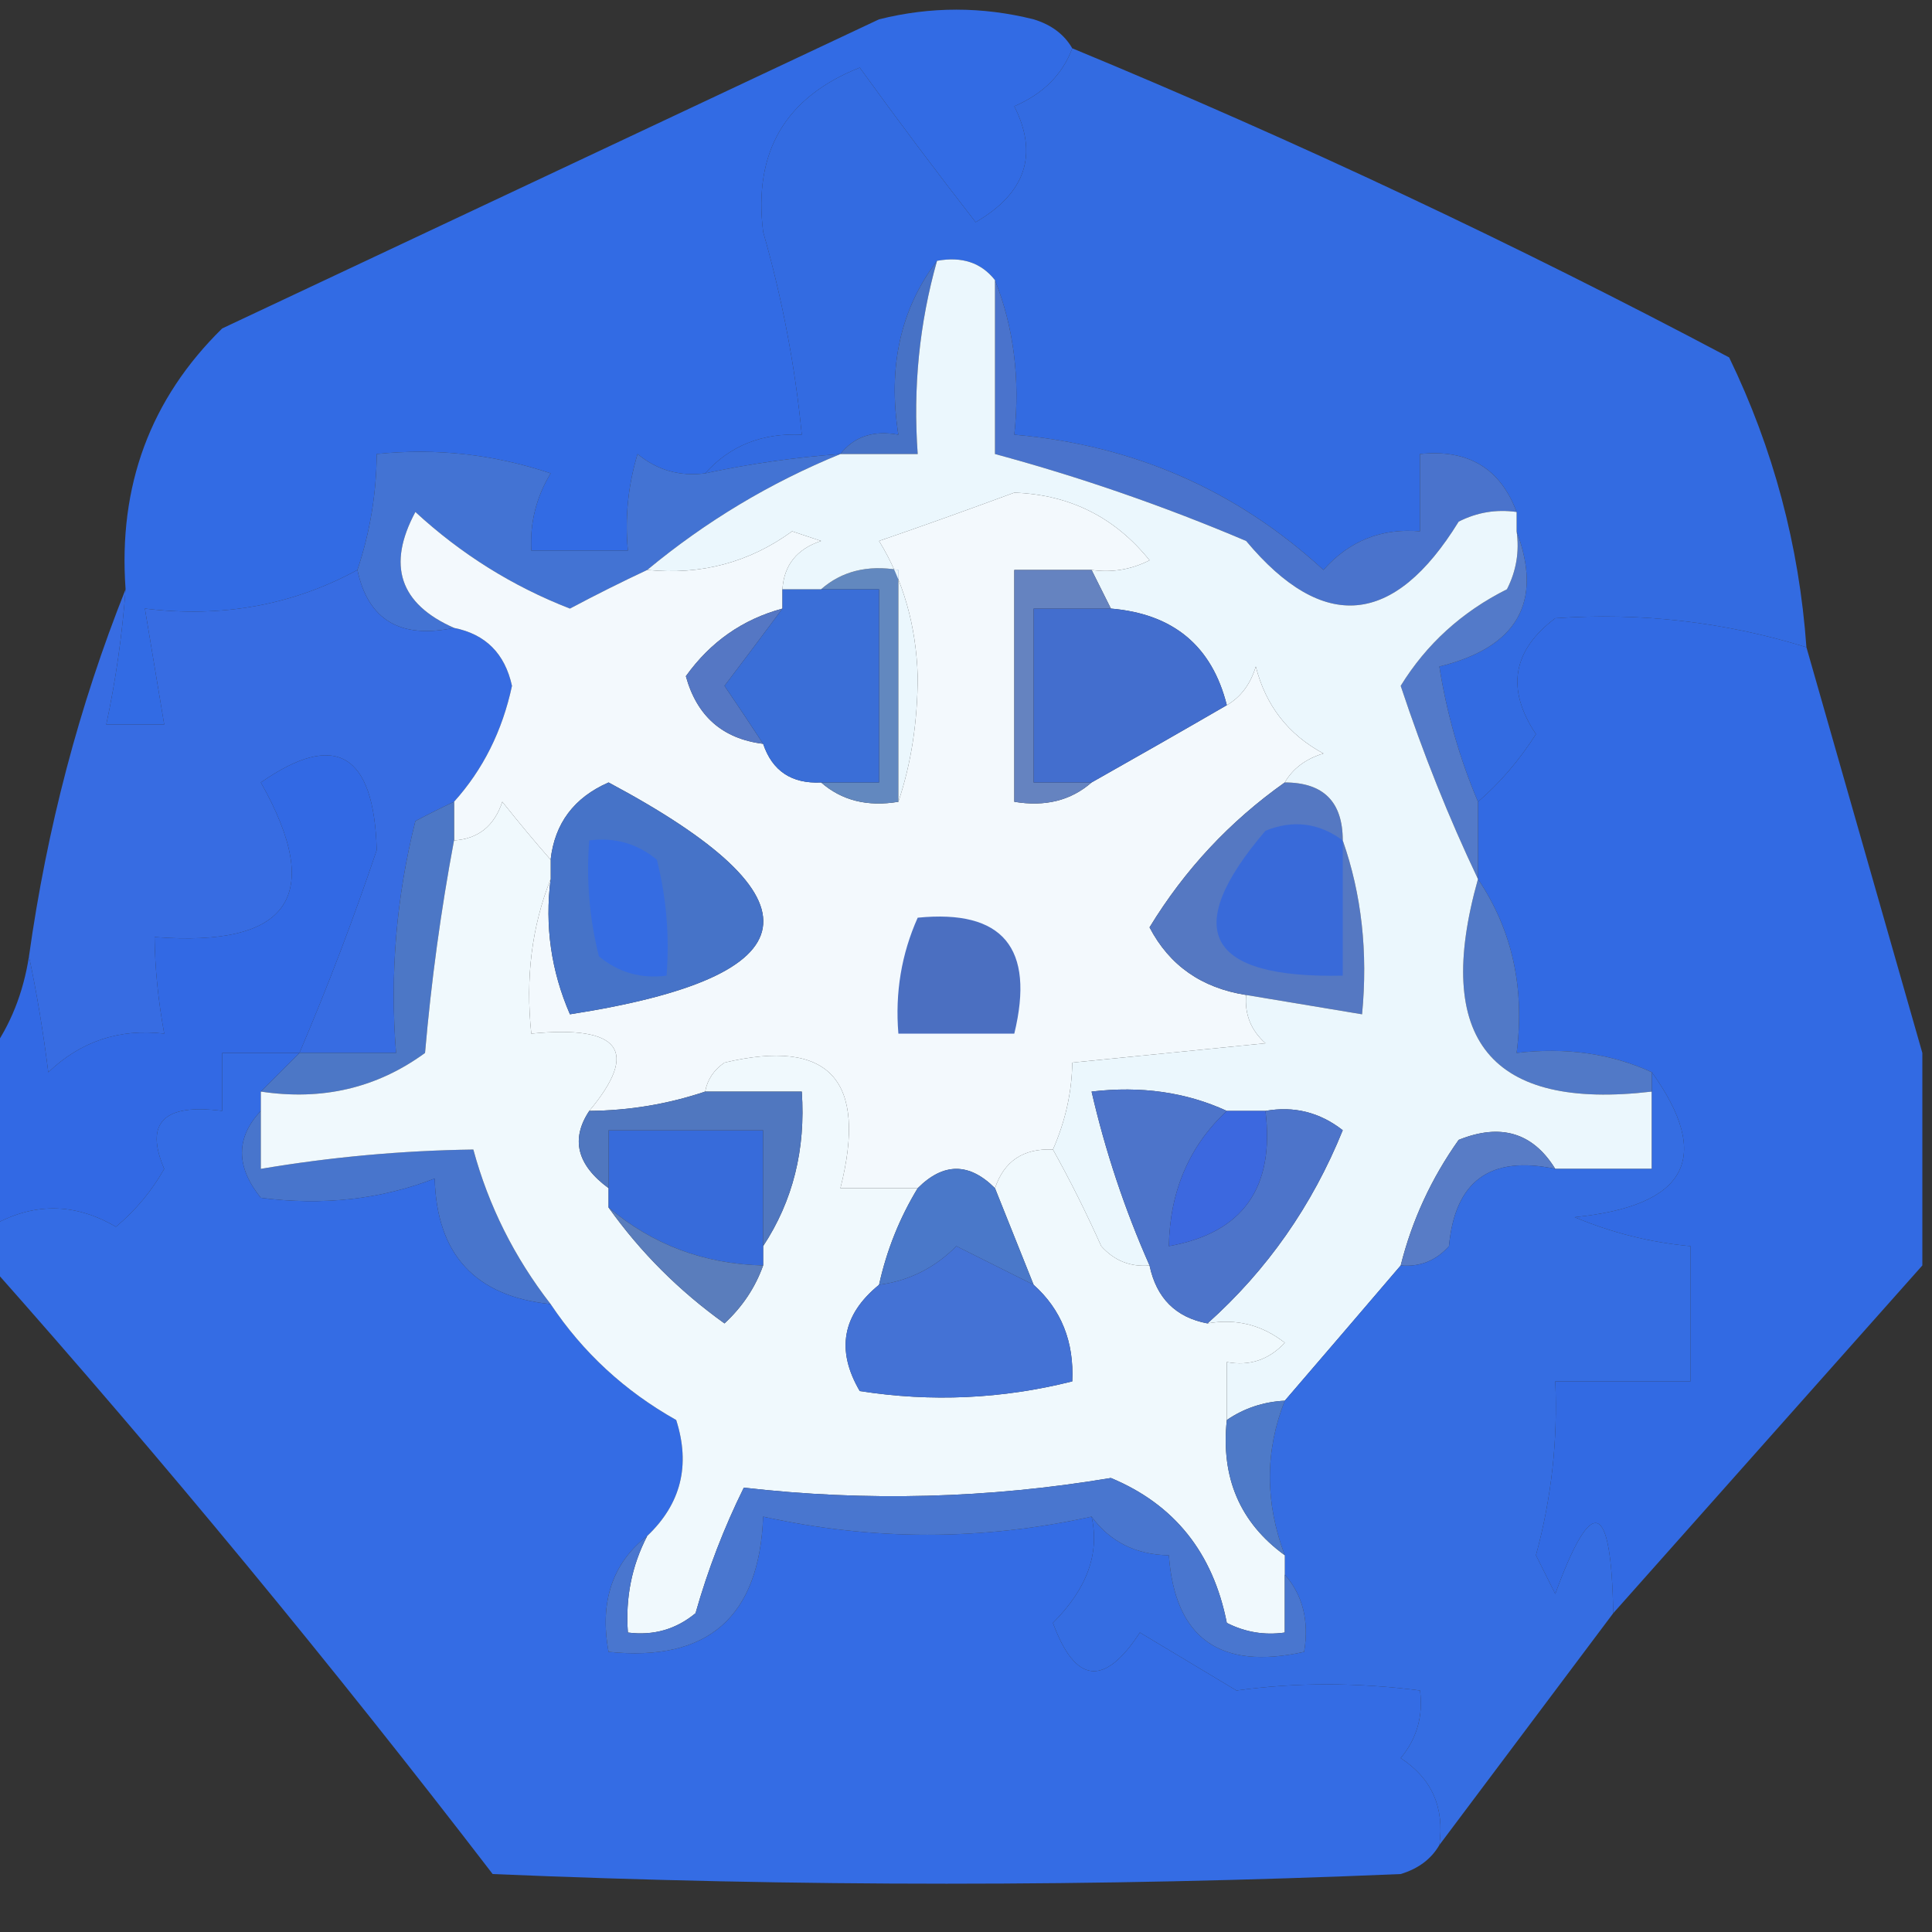 <?xml version="1.0" encoding="UTF-8"?>
<!DOCTYPE svg PUBLIC "-//W3C//DTD SVG 1.1//EN" "http://www.w3.org/Graphics/SVG/1.1/DTD/svg11.dtd">
<svg xmlns="http://www.w3.org/2000/svg" version="1.1" width="100px" height="100px" style="shape-rendering:geometricPrecision; text-rendering:geometricPrecision; image-rendering:optimizeQuality; fill-rule:evenodd; clip-rule:evenodd" xmlns:xlink="http://www.w3.org/1999/xlink">
<rect width="100%" height="100%" fill="#333333" stroke="none"/>
<g><path style="opacity:0.995" fill="#346ce2" d="M 55.5,2.5 C 67.104,7.302 78.437,12.636 89.5,18.5C 91.79,23.233 93.123,28.233 93.5,33.5C 89.256,32.188 84.922,31.688 80.5,32C 78.279,33.669 77.945,35.669 79.5,38C 78.629,39.364 77.629,40.531 76.5,41.5C 75.551,39.263 74.884,36.929 74.5,34.5C 78.541,33.503 79.874,31.169 78.5,27.5C 78.5,27.167 78.5,26.833 78.5,26.5C 77.656,24.241 75.989,23.241 73.5,23.5C 73.5,24.833 73.5,26.167 73.5,27.5C 71.508,27.328 69.841,27.995 68.5,29.5C 64.003,25.368 58.669,23.035 52.5,22.5C 52.806,19.615 52.473,16.948 51.5,14.5C 50.791,13.596 49.791,13.263 48.5,13.5C 46.612,15.988 45.946,18.988 46.5,22.5C 45.209,22.263 44.209,22.596 43.5,23.5C 41.139,23.674 38.806,24.007 36.5,24.5C 37.78,23.069 39.447,22.402 41.5,22.5C 41.157,18.961 40.49,15.461 39.5,12C 38.985,7.86 40.652,5.027 44.5,3.5C 46.495,6.261 48.495,8.928 50.5,11.5C 53.09,9.996 53.756,7.996 52.5,5.5C 53.993,4.859 54.993,3.859 55.5,2.5 Z"/></g>
<g><path style="opacity:0.999" fill="#326be4" d="M 55.5,2.5 C 54.993,3.859 53.993,4.859 52.5,5.5C 53.756,7.996 53.09,9.996 50.5,11.5C 48.495,8.928 46.495,6.261 44.5,3.5C 40.652,5.027 38.985,7.86 39.5,12C 40.49,15.461 41.157,18.961 41.5,22.5C 39.447,22.402 37.78,23.069 36.5,24.5C 35.178,24.67 34.011,24.337 33,23.5C 32.507,25.134 32.34,26.801 32.5,28.5C 30.833,28.5 29.167,28.5 27.5,28.5C 27.421,27.07 27.754,25.736 28.5,24.5C 25.572,23.516 22.572,23.183 19.5,23.5C 19.483,25.565 19.149,27.565 18.5,29.5C 15.154,31.324 11.487,31.99 7.5,31.5C 7.833,33.5 8.167,35.5 8.5,37.5C 7.5,37.5 6.5,37.5 5.5,37.5C 5.993,35.194 6.326,32.861 6.5,30.5C 6.114,25.15 7.78,20.65 11.5,17C 22.803,11.683 34.136,6.35 45.5,1C 48.167,0.333 50.833,0.333 53.5,1C 54.416,1.278 55.083,1.778 55.5,2.5 Z"/></g>
<g><path style="opacity:1" fill="#4772c6" d="M 48.5,13.5 C 47.586,16.728 47.253,20.061 47.5,23.5C 46.167,23.5 44.833,23.5 43.5,23.5C 44.209,22.596 45.209,22.263 46.5,22.5C 45.946,18.988 46.612,15.988 48.5,13.5 Z"/></g>
<g><path style="opacity:1" fill="#4373d3" d="M 36.5,24.5 C 38.806,24.007 41.139,23.674 43.5,23.5C 39.868,24.984 36.534,26.984 33.5,29.5C 32.2,30.108 30.867,30.774 29.5,31.5C 26.535,30.349 23.869,28.682 21.5,26.5C 20.02,29.257 20.687,31.257 23.5,32.5C 20.715,33.084 19.048,32.084 18.5,29.5C 19.149,27.565 19.483,25.565 19.5,23.5C 22.572,23.183 25.572,23.516 28.5,24.5C 27.754,25.736 27.421,27.07 27.5,28.5C 29.167,28.5 30.833,28.5 32.5,28.5C 32.34,26.801 32.507,25.134 33,23.5C 34.011,24.337 35.178,24.67 36.5,24.5 Z"/></g>
<g><path style="opacity:1" fill="#4a73cc" d="M 51.5,14.5 C 52.473,16.948 52.806,19.615 52.5,22.5C 58.669,23.035 64.003,25.368 68.5,29.5C 69.841,27.995 71.508,27.328 73.5,27.5C 73.5,26.167 73.5,24.833 73.5,23.5C 75.989,23.241 77.656,24.241 78.5,26.5C 77.448,26.351 76.448,26.517 75.5,27C 72.154,32.432 68.487,32.765 64.5,28C 60.244,26.193 55.911,24.693 51.5,23.5C 51.5,20.5 51.5,17.5 51.5,14.5 Z"/></g>
<g><path style="opacity:0.998" fill="#376ce2" d="M 18.5,29.5 C 19.048,32.084 20.715,33.084 23.5,32.5C 25.132,32.825 26.132,33.825 26.5,35.5C 25.999,37.836 24.999,39.836 23.5,41.5C 22.85,41.804 22.183,42.137 21.5,42.5C 20.509,46.445 20.176,50.445 20.5,54.5C 18.833,54.5 17.167,54.5 15.5,54.5C 16.964,51.068 18.297,47.568 19.5,44C 19.361,38.979 17.361,37.812 13.5,40.5C 16.817,46.377 14.983,49.044 8,48.5C 8.019,50.108 8.185,51.774 8.5,53.5C 6.179,53.229 4.179,53.895 2.5,55.5C 2.239,53.405 1.906,51.405 1.5,49.5C 2.43,42.864 4.096,36.53 6.5,30.5C 6.326,32.861 5.993,35.194 5.5,37.5C 6.5,37.5 7.5,37.5 8.5,37.5C 8.167,35.5 7.833,33.5 7.5,31.5C 11.487,31.99 15.154,31.324 18.5,29.5 Z"/></g>
<g><path style="opacity:0.991" fill="#336be5" d="M 93.5,33.5 C 95.5,40.5 97.5,47.5 99.5,54.5C 99.5,58.167 99.5,61.833 99.5,65.5C 94.167,71.5 88.833,77.5 83.5,83.5C 83.402,77.627 82.402,77.294 80.5,82.5C 80.167,81.833 79.833,81.167 79.5,80.5C 80.302,77.551 80.635,74.551 80.5,71.5C 82.833,71.5 85.167,71.5 87.5,71.5C 87.5,69.167 87.5,66.833 87.5,64.5C 85.436,64.313 83.436,63.813 81.5,63C 87.326,62.417 88.659,59.917 85.5,55.5C 83.393,54.532 81.059,54.198 78.5,54.5C 78.932,51.123 78.266,48.123 76.5,45.5C 76.5,44.167 76.5,42.833 76.5,41.5C 77.629,40.531 78.629,39.364 79.5,38C 77.945,35.669 78.279,33.669 80.5,32C 84.922,31.688 89.256,32.188 93.5,33.5 Z"/></g>
<g><path style="opacity:1" fill="#537ac9" d="M 78.5,27.5 C 79.874,31.169 78.541,33.503 74.5,34.5C 74.884,36.929 75.551,39.263 76.5,41.5C 76.5,42.833 76.5,44.167 76.5,45.5C 74.996,42.34 73.663,39.007 72.5,35.5C 73.832,33.337 75.666,31.67 78,30.5C 78.483,29.552 78.65,28.552 78.5,27.5 Z"/></g>
<g><path style="opacity:0.975" fill="#336be8" d="M 15.5,54.5 C 14.167,54.5 12.833,54.5 11.5,54.5C 11.5,55.5 11.5,56.5 11.5,57.5C 8.477,57.105 7.477,58.105 8.5,60.5C 7.855,61.646 7.022,62.646 6,63.5C 3.837,62.232 1.67,62.232 -0.5,63.5C -0.5,60.5 -0.5,57.5 -0.5,54.5C 0.537,53.07 1.204,51.403 1.5,49.5C 1.906,51.405 2.239,53.405 2.5,55.5C 4.179,53.895 6.179,53.229 8.5,53.5C 8.185,51.774 8.019,50.108 8,48.5C 14.983,49.044 16.817,46.377 13.5,40.5C 17.361,37.812 19.361,38.979 19.5,44C 18.297,47.568 16.964,51.068 15.5,54.5 Z"/></g>
<g><path style="opacity:1" fill="#f3f9fd" d="M 56.5,29.5 C 55.167,29.5 53.833,29.5 52.5,29.5C 52.5,33.5 52.5,37.5 52.5,41.5C 54.099,41.768 55.432,41.434 56.5,40.5C 58.816,39.194 61.15,37.861 63.5,36.5C 64.222,36.083 64.722,35.416 65,34.5C 65.513,36.521 66.68,38.021 68.5,39C 67.584,39.278 66.918,39.778 66.5,40.5C 63.653,42.514 61.32,45.014 59.5,48C 60.528,49.971 62.195,51.137 64.5,51.5C 64.414,52.496 64.748,53.329 65.5,54C 62.167,54.333 58.833,54.667 55.5,55C 55.481,56.521 55.148,58.021 54.5,59.5C 52.973,59.427 51.973,60.094 51.5,61.5C 50.167,60.167 48.833,60.167 47.5,61.5C 46.167,61.5 44.833,61.5 43.5,61.5C 44.921,55.887 42.921,53.72 37.5,55C 36.944,55.383 36.611,55.883 36.5,56.5C 34.565,57.15 32.565,57.483 30.5,57.5C 33.106,54.384 32.106,53.051 27.5,53.5C 27.194,50.615 27.527,47.948 28.5,45.5C 28.192,47.924 28.526,50.257 29.5,52.5C 42.14,50.535 42.807,46.535 31.5,40.5C 29.712,41.283 28.712,42.616 28.5,44.5C 27.685,43.571 26.852,42.571 26,41.5C 25.583,42.756 24.75,43.423 23.5,43.5C 23.5,42.833 23.5,42.167 23.5,41.5C 24.999,39.836 25.999,37.836 26.5,35.5C 26.132,33.825 25.132,32.825 23.5,32.5C 20.687,31.257 20.02,29.257 21.5,26.5C 23.869,28.682 26.535,30.349 29.5,31.5C 30.867,30.774 32.2,30.108 33.5,29.5C 36.29,29.778 38.79,29.111 41,27.5C 41.5,27.667 42,27.833 42.5,28C 41.244,28.417 40.577,29.25 40.5,30.5C 40.5,30.833 40.5,31.167 40.5,31.5C 38.437,32.058 36.77,33.225 35.5,35C 36.072,37.074 37.405,38.24 39.5,38.5C 39.973,39.906 40.973,40.573 42.5,40.5C 43.568,41.434 44.901,41.768 46.5,41.5C 47.163,39.527 47.496,37.361 47.5,35C 47.419,32.375 46.752,30.041 45.5,28C 47.555,27.297 49.888,26.463 52.5,25.5C 55.37,25.602 57.703,26.768 59.5,29C 58.552,29.483 57.552,29.649 56.5,29.5 Z"/></g>
<g><path style="opacity:1" fill="#6288bf" d="M 42.5,30.5 C 43.568,29.566 44.901,29.232 46.5,29.5C 46.5,33.5 46.5,37.5 46.5,41.5C 44.901,41.768 43.568,41.434 42.5,40.5C 43.5,40.5 44.5,40.5 45.5,40.5C 45.5,37.167 45.5,33.833 45.5,30.5C 44.5,30.5 43.5,30.5 42.5,30.5 Z"/></g>
<g><path style="opacity:1" fill="#5577c4" d="M 40.5,31.5 C 39.524,32.815 38.524,34.148 37.5,35.5C 38.193,36.518 38.859,37.518 39.5,38.5C 37.405,38.24 36.072,37.074 35.5,35C 36.77,33.225 38.437,32.058 40.5,31.5 Z"/></g>
<g><path style="opacity:1" fill="#3a6ed7" d="M 40.5,30.5 C 41.167,30.5 41.833,30.5 42.5,30.5C 43.5,30.5 44.5,30.5 45.5,30.5C 45.5,33.833 45.5,37.167 45.5,40.5C 44.5,40.5 43.5,40.5 42.5,40.5C 40.973,40.573 39.973,39.906 39.5,38.5C 38.859,37.518 38.193,36.518 37.5,35.5C 38.524,34.148 39.524,32.815 40.5,31.5C 40.5,31.167 40.5,30.833 40.5,30.5 Z"/></g>
<g><path style="opacity:1" fill="#4673c8" d="M 28.5,45.5 C 28.5,45.167 28.5,44.833 28.5,44.5C 28.712,42.616 29.712,41.283 31.5,40.5C 42.807,46.535 42.14,50.535 29.5,52.5C 28.526,50.257 28.192,47.924 28.5,45.5 Z"/></g>
<g><path style="opacity:1" fill="#356ce2" d="M 30.5,43.5 C 31.822,43.33 32.989,43.663 34,44.5C 34.495,46.473 34.662,48.473 34.5,50.5C 33.178,50.67 32.011,50.337 31,49.5C 30.505,47.527 30.338,45.527 30.5,43.5 Z"/></g>
<g><path style="opacity:1" fill="#5578c2" d="M 66.5,40.5 C 68.5,40.5 69.5,41.5 69.5,43.5C 70.477,46.287 70.81,49.287 70.5,52.5C 68.5,52.167 66.5,51.833 64.5,51.5C 62.195,51.137 60.528,49.971 59.5,48C 61.32,45.014 63.653,42.514 66.5,40.5 Z"/></g>
<g><path style="opacity:1" fill="#396ad9" d="M 69.5,43.5 C 69.5,45.833 69.5,48.167 69.5,50.5C 62.436,50.648 61.103,48.148 65.5,43C 66.928,42.421 68.262,42.588 69.5,43.5 Z"/></g>
<g><path style="opacity:1" fill="#5179c7" d="M 76.5,45.5 C 78.266,48.123 78.932,51.123 78.5,54.5C 81.059,54.198 83.393,54.532 85.5,55.5C 85.5,55.833 85.5,56.167 85.5,56.5C 77.162,57.482 74.162,53.815 76.5,45.5 Z"/></g>
<g><path style="opacity:1" fill="#4b6fc1" d="M 47.5,47.5 C 51.908,47.062 53.575,49.062 52.5,53.5C 50.5,53.5 48.5,53.5 46.5,53.5C 46.325,51.379 46.659,49.379 47.5,47.5 Z"/></g>
<g><path style="opacity:1" fill="#4c77c6" d="M 23.5,41.5 C 23.5,42.167 23.5,42.833 23.5,43.5C 22.82,47.119 22.32,50.786 22,54.5C 19.518,56.314 16.685,56.98 13.5,56.5C 14.167,55.833 14.833,55.167 15.5,54.5C 17.167,54.5 18.833,54.5 20.5,54.5C 20.176,50.445 20.509,46.445 21.5,42.5C 22.183,42.137 22.85,41.804 23.5,41.5 Z"/></g>
<g><path style="opacity:1" fill="#ebf7fd" d="M 48.5,13.5 C 49.791,13.263 50.791,13.596 51.5,14.5C 51.5,17.5 51.5,20.5 51.5,23.5C 55.911,24.693 60.244,26.193 64.5,28C 68.487,32.765 72.154,32.432 75.5,27C 76.448,26.517 77.448,26.351 78.5,26.5C 78.5,26.833 78.5,27.167 78.5,27.5C 78.65,28.552 78.483,29.552 78,30.5C 75.666,31.67 73.832,33.337 72.5,35.5C 73.663,39.007 74.996,42.34 76.5,45.5C 74.162,53.815 77.162,57.482 85.5,56.5C 85.5,57.833 85.5,59.167 85.5,60.5C 83.833,60.5 82.167,60.5 80.5,60.5C 79.341,58.623 77.674,58.123 75.5,59C 74.086,60.993 73.086,63.16 72.5,65.5C 70.529,67.808 68.529,70.141 66.5,72.5C 65.391,72.557 64.391,72.89 63.5,73.5C 63.5,72.5 63.5,71.5 63.5,70.5C 64.675,70.719 65.675,70.386 66.5,69.5C 65.311,68.571 63.978,68.238 62.5,68.5C 65.587,65.738 67.92,62.405 69.5,58.5C 68.311,57.571 66.978,57.238 65.5,57.5C 64.833,57.5 64.167,57.5 63.5,57.5C 61.393,56.532 59.059,56.198 56.5,56.5C 57.213,59.594 58.213,62.594 59.5,65.5C 58.504,65.586 57.671,65.252 57,64.5C 56.215,62.751 55.382,61.084 54.5,59.5C 55.148,58.021 55.481,56.521 55.5,55C 58.833,54.667 62.167,54.333 65.5,54C 64.748,53.329 64.414,52.496 64.5,51.5C 66.5,51.833 68.5,52.167 70.5,52.5C 70.81,49.287 70.477,46.287 69.5,43.5C 69.5,41.5 68.5,40.5 66.5,40.5C 66.918,39.778 67.584,39.278 68.5,39C 66.68,38.021 65.513,36.521 65,34.5C 64.722,35.416 64.222,36.083 63.5,36.5C 62.732,33.438 60.732,31.772 57.5,31.5C 57.167,30.833 56.833,30.167 56.5,29.5C 57.552,29.649 58.552,29.483 59.5,29C 57.703,26.768 55.37,25.602 52.5,25.5C 49.888,26.463 47.555,27.297 45.5,28C 46.752,30.041 47.419,32.375 47.5,35C 47.496,37.361 47.163,39.527 46.5,41.5C 46.5,37.5 46.5,33.5 46.5,29.5C 44.901,29.232 43.568,29.566 42.5,30.5C 41.833,30.5 41.167,30.5 40.5,30.5C 40.577,29.25 41.244,28.417 42.5,28C 42,27.833 41.5,27.667 41,27.5C 38.79,29.111 36.29,29.778 33.5,29.5C 36.534,26.984 39.868,24.984 43.5,23.5C 44.833,23.5 46.167,23.5 47.5,23.5C 47.253,20.061 47.586,16.728 48.5,13.5 Z"/></g>
<g><path style="opacity:1" fill="#6583c0" d="M 56.5,29.5 C 56.833,30.167 57.167,30.833 57.5,31.5C 56.167,31.5 54.833,31.5 53.5,31.5C 53.5,34.5 53.5,37.5 53.5,40.5C 54.5,40.5 55.5,40.5 56.5,40.5C 55.432,41.434 54.099,41.768 52.5,41.5C 52.5,37.5 52.5,33.5 52.5,29.5C 53.833,29.5 55.167,29.5 56.5,29.5 Z"/></g>
<g><path style="opacity:1" fill="#436ece" d="M 57.5,31.5 C 60.732,31.772 62.732,33.438 63.5,36.5C 61.15,37.861 58.816,39.194 56.5,40.5C 55.5,40.5 54.5,40.5 53.5,40.5C 53.5,37.5 53.5,34.5 53.5,31.5C 54.833,31.5 56.167,31.5 57.5,31.5 Z"/></g>
<g><path style="opacity:1" fill="#587cc6" d="M 80.5,60.5 C 77.141,59.79 75.307,61.124 75,64.5C 74.329,65.252 73.496,65.586 72.5,65.5C 73.086,63.16 74.086,60.993 75.5,59C 77.674,58.123 79.341,58.623 80.5,60.5 Z"/></g>
<g><path style="opacity:1" fill="#4875cc" d="M 13.5,57.5 C 13.5,58.5 13.5,59.5 13.5,60.5C 17.135,59.886 20.802,59.552 24.5,59.5C 25.287,62.408 26.62,65.074 28.5,67.5C 24.603,67.102 22.603,64.936 22.5,61C 19.707,62.082 16.707,62.415 13.5,62C 12.199,60.385 12.199,58.885 13.5,57.5 Z"/></g>
<g><path style="opacity:1" fill="#356de2" d="M 85.5,55.5 C 88.659,59.917 87.326,62.417 81.5,63C 83.436,63.813 85.436,64.313 87.5,64.5C 87.5,66.833 87.5,69.167 87.5,71.5C 85.167,71.5 82.833,71.5 80.5,71.5C 80.635,74.551 80.302,77.551 79.5,80.5C 79.833,81.167 80.167,81.833 80.5,82.5C 82.402,77.294 83.402,77.627 83.5,83.5C 80.497,87.509 77.497,91.509 74.5,95.5C 74.773,93.549 74.107,92.049 72.5,91C 73.337,89.989 73.67,88.822 73.5,87.5C 70.231,87.077 67.064,87.077 64,87.5C 62.333,86.5 60.667,85.5 59,84.5C 57.159,87.323 55.659,87.156 54.5,84C 56.262,82.238 56.928,80.405 56.5,78.5C 57.467,79.806 58.801,80.473 60.5,80.5C 60.815,84.8 63.149,86.467 67.5,85.5C 67.768,83.901 67.434,82.568 66.5,81.5C 66.5,81.167 66.5,80.833 66.5,80.5C 65.47,77.77 65.47,75.104 66.5,72.5C 68.529,70.141 70.529,67.808 72.5,65.5C 73.496,65.586 74.329,65.252 75,64.5C 75.307,61.124 77.141,59.79 80.5,60.5C 82.167,60.5 83.833,60.5 85.5,60.5C 85.5,59.167 85.5,57.833 85.5,56.5C 85.5,56.167 85.5,55.833 85.5,55.5 Z"/></g>
<g><path style="opacity:1" fill="#346ce4" d="M 15.5,54.5 C 14.833,55.167 14.167,55.833 13.5,56.5C 13.5,56.833 13.5,57.167 13.5,57.5C 12.199,58.885 12.199,60.385 13.5,62C 16.707,62.415 19.707,62.082 22.5,61C 22.603,64.936 24.603,67.102 28.5,67.5C 30.17,70.002 32.336,72.002 35,73.5C 35.748,75.84 35.248,77.84 33.5,79.5C 31.692,80.918 31.025,82.918 31.5,85.5C 36.638,86.03 39.305,83.697 39.5,78.5C 45.16,79.752 50.827,79.752 56.5,78.5C 56.928,80.405 56.262,82.238 54.5,84C 55.659,87.156 57.159,87.323 59,84.5C 60.667,85.5 62.333,86.5 64,87.5C 67.064,87.077 70.231,87.077 73.5,87.5C 73.67,88.822 73.337,89.989 72.5,91C 74.107,92.049 74.773,93.549 74.5,95.5C 74.082,96.222 73.416,96.722 72.5,97C 56.833,97.667 41.167,97.667 25.5,97C 17.173,86.153 8.506,75.653 -0.5,65.5C -0.5,64.833 -0.5,64.167 -0.5,63.5C 1.67,62.232 3.837,62.232 6,63.5C 7.022,62.646 7.855,61.646 8.5,60.5C 7.477,58.105 8.477,57.105 11.5,57.5C 11.5,56.5 11.5,55.5 11.5,54.5C 12.833,54.5 14.167,54.5 15.5,54.5 Z"/></g>
<g><path style="opacity:1" fill="#f0f9fd" d="M 28.5,44.5 C 28.5,44.833 28.5,45.167 28.5,45.5C 27.527,47.948 27.194,50.615 27.5,53.5C 32.106,53.051 33.106,54.384 30.5,57.5C 29.529,58.962 29.862,60.295 31.5,61.5C 31.5,61.833 31.5,62.167 31.5,62.5C 33.145,64.812 35.145,66.812 37.5,68.5C 38.425,67.643 39.092,66.643 39.5,65.5C 39.5,65.167 39.5,64.833 39.5,64.5C 41.039,62.162 41.706,59.495 41.5,56.5C 39.833,56.5 38.167,56.5 36.5,56.5C 36.611,55.883 36.944,55.383 37.5,55C 42.921,53.72 44.921,55.887 43.5,61.5C 44.833,61.5 46.167,61.5 47.5,61.5C 46.559,63.05 45.892,64.716 45.5,66.5C 43.595,68.049 43.261,69.882 44.5,72C 48.203,72.579 51.869,72.412 55.5,71.5C 55.598,69.447 54.931,67.78 53.5,66.5C 52.833,64.833 52.167,63.167 51.5,61.5C 51.973,60.094 52.973,59.427 54.5,59.5C 55.382,61.084 56.215,62.751 57,64.5C 57.671,65.252 58.504,65.586 59.5,65.5C 59.856,67.19 60.856,68.19 62.5,68.5C 63.978,68.238 65.311,68.571 66.5,69.5C 65.675,70.386 64.675,70.719 63.5,70.5C 63.5,71.5 63.5,72.5 63.5,73.5C 63.182,76.481 64.182,78.815 66.5,80.5C 66.5,80.833 66.5,81.167 66.5,81.5C 66.5,82.5 66.5,83.5 66.5,84.5C 65.448,84.65 64.448,84.483 63.5,84C 62.784,80.368 60.784,77.868 57.5,76.5C 51.16,77.561 44.826,77.727 38.5,77C 37.475,79.072 36.642,81.238 36,83.5C 34.989,84.337 33.822,84.67 32.5,84.5C 32.366,82.709 32.699,81.042 33.5,79.5C 35.248,77.84 35.748,75.84 35,73.5C 32.336,72.002 30.17,70.002 28.5,67.5C 26.62,65.074 25.287,62.408 24.5,59.5C 20.802,59.552 17.135,59.886 13.5,60.5C 13.5,59.5 13.5,58.5 13.5,57.5C 13.5,57.167 13.5,56.833 13.5,56.5C 16.685,56.98 19.518,56.314 22,54.5C 22.32,50.786 22.82,47.119 23.5,43.5C 24.75,43.423 25.583,42.756 26,41.5C 26.852,42.571 27.685,43.571 28.5,44.5 Z"/></g>
<g><path style="opacity:1" fill="#4a78c9" d="M 51.5,61.5 C 52.167,63.167 52.833,64.833 53.5,66.5C 52.193,65.847 50.86,65.18 49.5,64.5C 48.378,65.63 47.044,66.297 45.5,66.5C 45.892,64.716 46.559,63.05 47.5,61.5C 48.833,60.167 50.167,60.167 51.5,61.5 Z"/></g>
<g><path style="opacity:1" fill="#376bda" d="M 39.5,64.5 C 39.5,64.833 39.5,65.167 39.5,65.5C 36.447,65.428 33.781,64.428 31.5,62.5C 31.5,62.167 31.5,61.833 31.5,61.5C 31.5,60.5 31.5,59.5 31.5,58.5C 34.167,58.5 36.833,58.5 39.5,58.5C 39.5,60.5 39.5,62.5 39.5,64.5 Z"/></g>
<g><path style="opacity:1" fill="#5077bf" d="M 36.5,56.5 C 38.167,56.5 39.833,56.5 41.5,56.5C 41.706,59.495 41.039,62.162 39.5,64.5C 39.5,62.5 39.5,60.5 39.5,58.5C 36.833,58.5 34.167,58.5 31.5,58.5C 31.5,59.5 31.5,60.5 31.5,61.5C 29.862,60.295 29.529,58.962 30.5,57.5C 32.565,57.483 34.565,57.15 36.5,56.5 Z"/></g>
<g><path style="opacity:1" fill="#4d74ca" d="M 63.5,57.5 C 61.552,59.32 60.552,61.654 60.5,64.5C 64.322,63.82 65.989,61.487 65.5,57.5C 66.978,57.238 68.311,57.571 69.5,58.5C 67.92,62.405 65.587,65.738 62.5,68.5C 60.856,68.19 59.856,67.19 59.5,65.5C 58.213,62.594 57.213,59.594 56.5,56.5C 59.059,56.198 61.393,56.532 63.5,57.5 Z"/></g>
<g><path style="opacity:1" fill="#3c68df" d="M 63.5,57.5 C 64.167,57.5 64.833,57.5 65.5,57.5C 65.989,61.487 64.322,63.82 60.5,64.5C 60.552,61.654 61.552,59.32 63.5,57.5 Z"/></g>
<g><path style="opacity:1" fill="#5a7dbc" d="M 31.5,62.5 C 33.781,64.428 36.447,65.428 39.5,65.5C 39.092,66.643 38.425,67.643 37.5,68.5C 35.145,66.812 33.145,64.812 31.5,62.5 Z"/></g>
<g><path style="opacity:1" fill="#4472d5" d="M 53.5,66.5 C 54.931,67.78 55.598,69.447 55.5,71.5C 51.869,72.412 48.203,72.579 44.5,72C 43.261,69.882 43.595,68.049 45.5,66.5C 47.044,66.297 48.378,65.63 49.5,64.5C 50.86,65.18 52.193,65.847 53.5,66.5 Z"/></g>
<g><path style="opacity:1" fill="#4e7ac8" d="M 66.5,72.5 C 65.47,75.104 65.47,77.77 66.5,80.5C 64.182,78.815 63.182,76.481 63.5,73.5C 64.391,72.89 65.391,72.557 66.5,72.5 Z"/></g>
<g><path style="opacity:1" fill="#4976cf" d="M 66.5,81.5 C 67.434,82.568 67.768,83.901 67.5,85.5C 63.149,86.467 60.815,84.8 60.5,80.5C 58.801,80.473 57.467,79.806 56.5,78.5C 50.827,79.752 45.16,79.752 39.5,78.5C 39.305,83.697 36.638,86.03 31.5,85.5C 31.025,82.918 31.692,80.918 33.5,79.5C 32.699,81.042 32.366,82.709 32.5,84.5C 33.822,84.67 34.989,84.337 36,83.5C 36.642,81.238 37.475,79.072 38.5,77C 44.826,77.727 51.16,77.561 57.5,76.5C 60.784,77.868 62.784,80.368 63.5,84C 64.448,84.483 65.448,84.65 66.5,84.5C 66.5,83.5 66.5,82.5 66.5,81.5 Z"/></g>
</svg>
